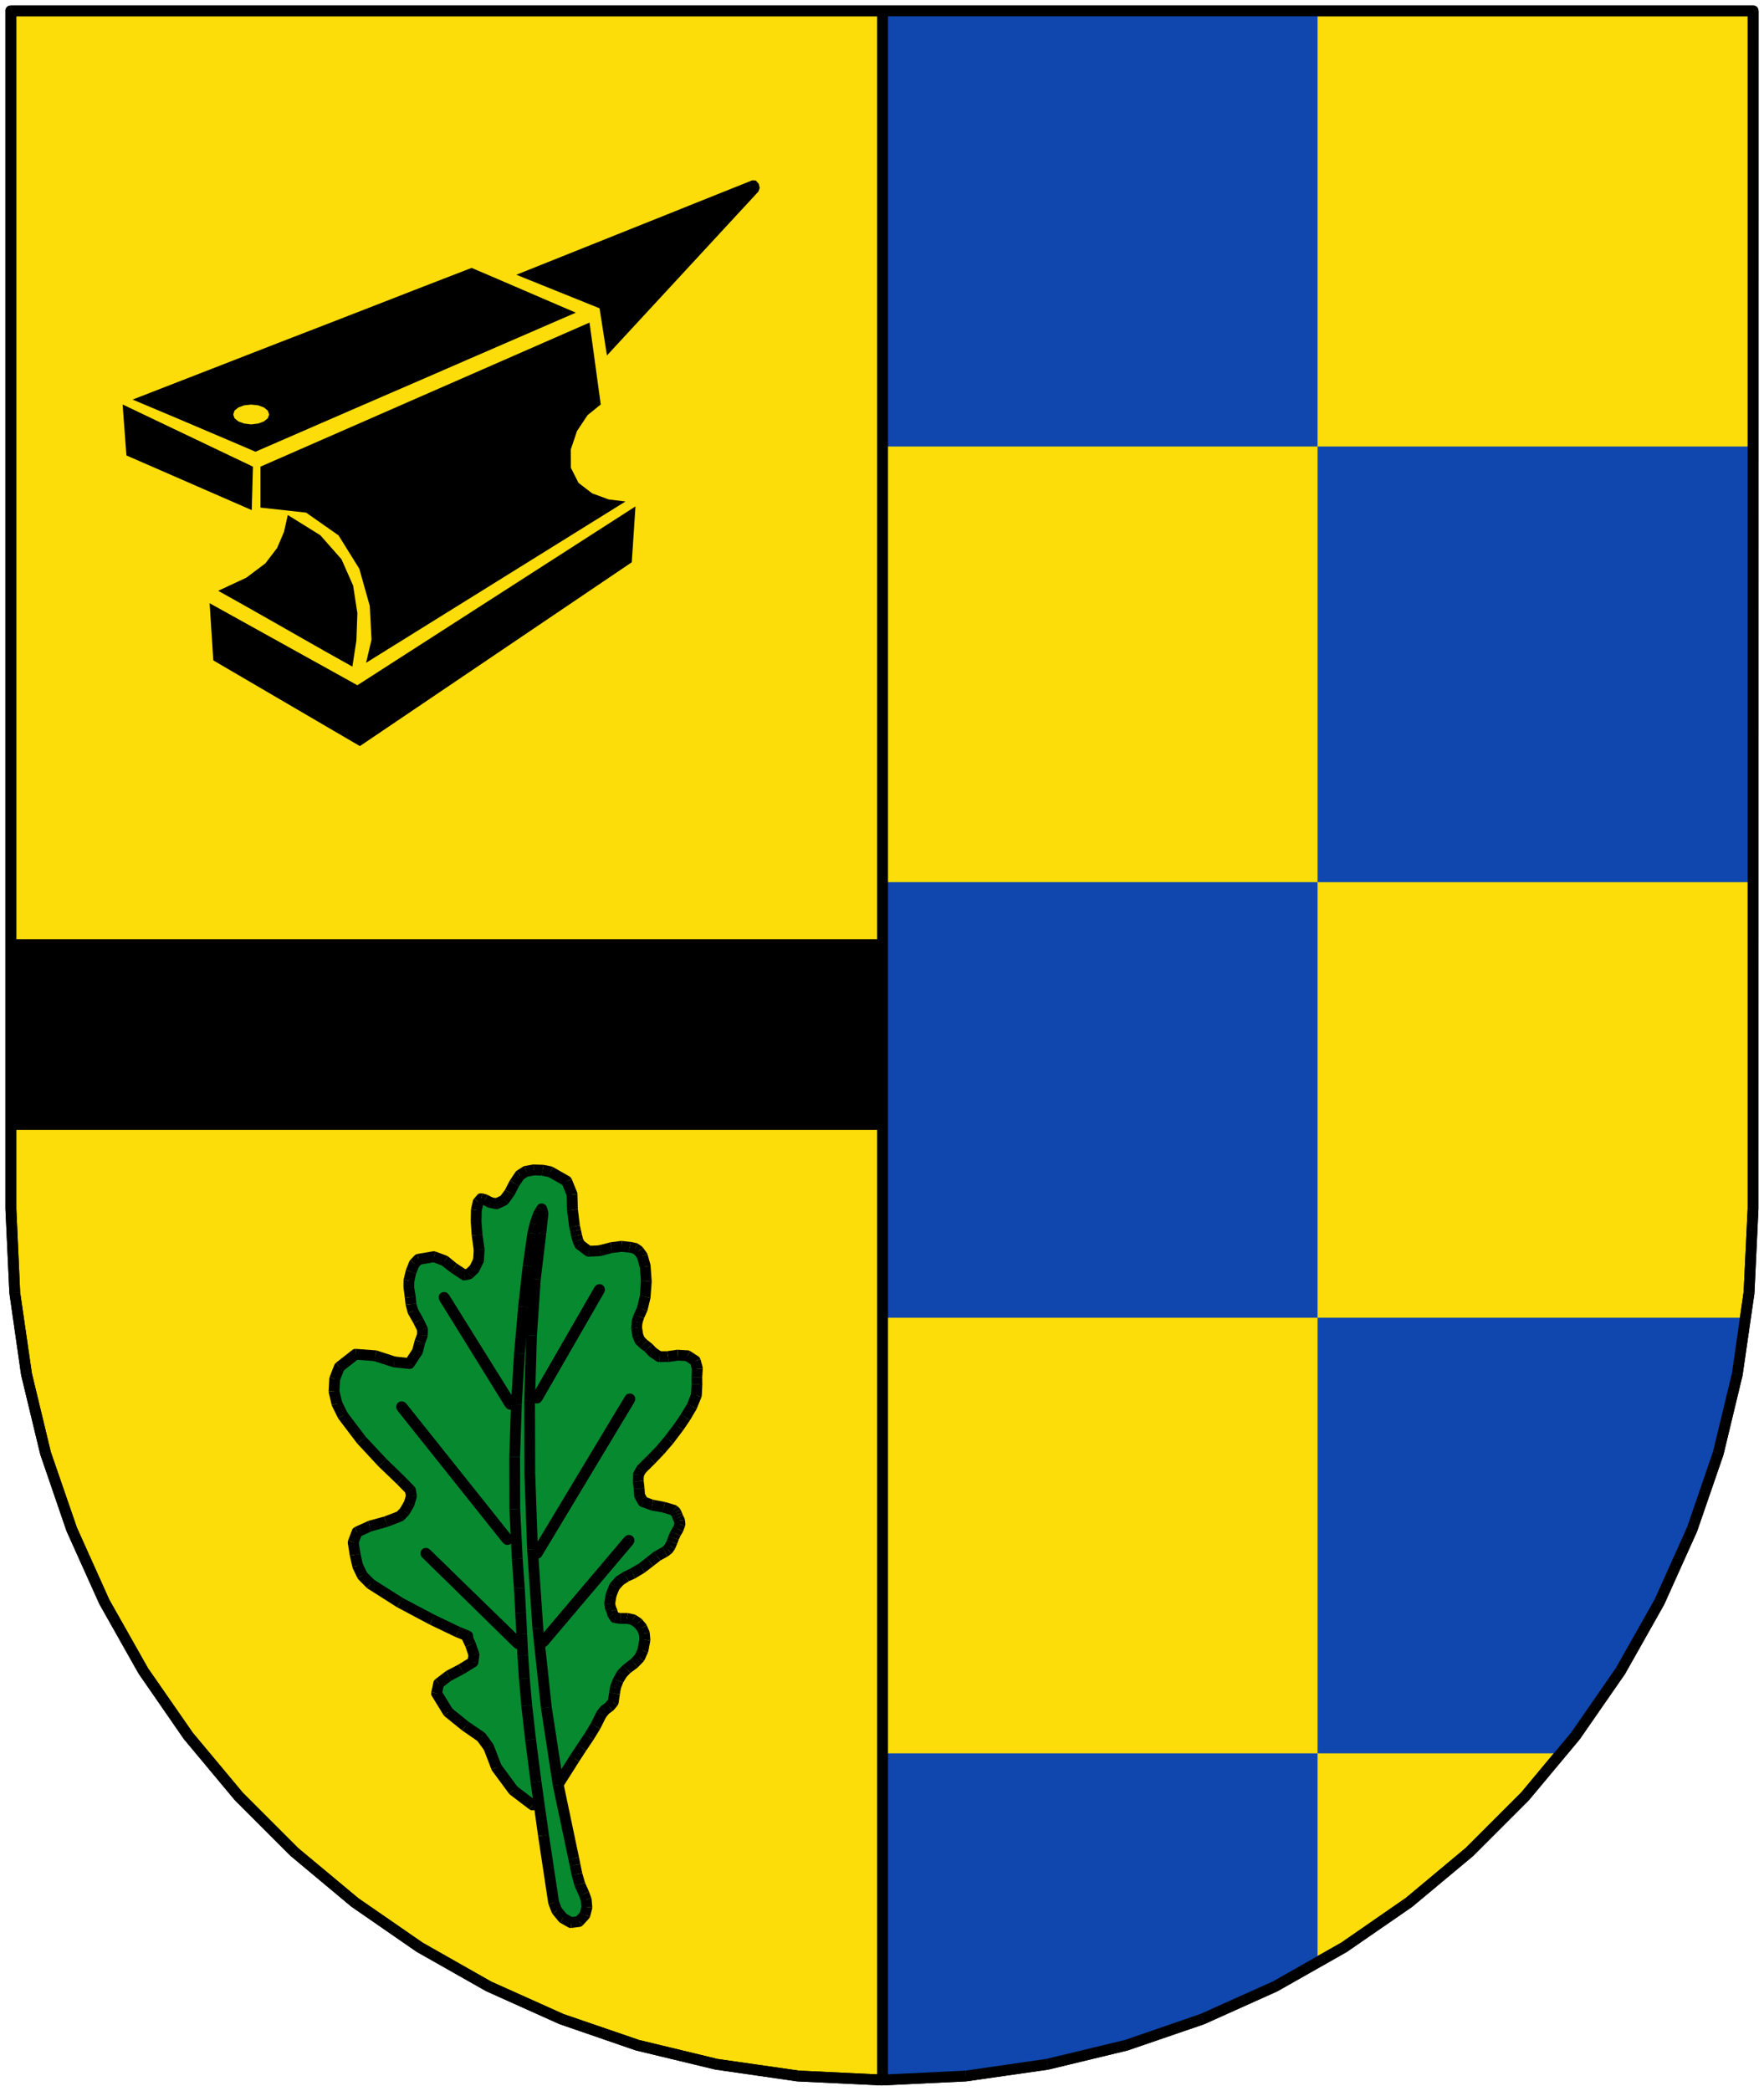 <?xml version="1.0" encoding="UTF-8" standalone="no"?>
<svg
   xmlns:dc="http://purl.org/dc/elements/1.1/"
   xmlns:cc="http://creativecommons.org/ns#"
   xmlns:rdf="http://www.w3.org/1999/02/22-rdf-syntax-ns#"
   xmlns:svg="http://www.w3.org/2000/svg"
   xmlns="http://www.w3.org/2000/svg"
   xmlns:sodipodi="http://sodipodi.sourceforge.net/DTD/sodipodi-0.dtd"
   xmlns:inkscape="http://www.inkscape.org/namespaces/inkscape"
   width="162mm"
   height="192mm"
   viewBox="0 0 16200 19200"
   id="svg2"
   version="1.1"
   inkscape:version="0.48.4 r9939"
   sodipodi:docname="SchmidthachenbachWappen.svg">
  <defs
     id="defs718" />
  <sodipodi:namedview
     pagecolor="#ffffff"
     bordercolor="#666666"
     borderopacity="1"
     objecttolerance="10"
     gridtolerance="10"
     guidetolerance="10"
     inkscape:pageopacity="0"
     inkscape:pageshadow="2"
     inkscape:window-width="749"
     inkscape:window-height="717"
     id="namedview716"
     showgrid="false"
     inkscape:zoom="0.24529404"
     inkscape:cx="147.78258"
     inkscape:cy="347.68308"
     inkscape:window-x="0"
     inkscape:window-y="0"
     inkscape:window-maximized="0"
     inkscape:current-layer="svg2" />
  <g
     style="stroke:none;fill:#fcdd09;fill-opacity:1"
     id="g4">
    <polygon
       points="8100,19100 7329,19063 6579,18955 5854,18780 5156,18540 4488,18240 3855,17881 3259,17469 2704,17006 2193,16495 1730,15940 1317,15344 959,14710 659,14043 419,13345 244,12619 136,11870 100,11100 100,100 16100,100 16100,11100 16063,11870 15955,12619 15780,13345 15540,14043 15240,14710 14882,15344 14469,15940 14006,16495 13495,17006 12940,17469 12344,17881 11711,18240 11043,18540 10345,18780 9620,18955 8870,19063 8100,19100"
       id="polygon6"
       style="fill:#fcdd09;fill-opacity:1" />
  </g>
  <g
     style="stroke:none;fill:rgb(0,0,0)"
     id="g8">
    <polygon
       points="8100,19100 8097,19149 7321,19112 7329,19063 7336,19013 8102,19050 8100,19100"
       id="polygon10" />
    <polygon
       points="7329,19063 7321,19112 6567,19003 6579,18955 6590,18906 7336,19013 7329,19063"
       id="polygon12" />
    <polygon
       points="6579,18955 6567,19003 5837,18827 5854,18780 5870,18732 6590,18906 6579,18955"
       id="polygon14" />
    <polygon
       points="5854,18780 5837,18827 5135,18585 5156,18540 5176,18494 5870,18732 5854,18780"
       id="polygon16" />
    <polygon
       points="5156,18540 5135,18585 4463,18283 4488,18240 4512,18196 5176,18494 5156,18540"
       id="polygon18" />
    <polygon
       points="4488,18240 4463,18283 3826,17922 3855,17881 3883,17839 4512,18196 4488,18240"
       id="polygon20" />
    <polygon
       points="3855,17881 3826,17922 3226,17507 3259,17469 3291,17430 3883,17839 3855,17881"
       id="polygon22" />
    <polygon
       points="3259,17469 3226,17507 2668,17041 2704,17006 2739,16970 3291,17430 3259,17469"
       id="polygon24" />
    <polygon
       points="2704,17006 2668,17041 2154,16527 2193,16495 2231,16462 2739,16970 2704,17006"
       id="polygon26" />
    <polygon
       points="2193,16495 2154,16527 1688,15968 1730,15940 1771,15911 2231,16462 2193,16495"
       id="polygon28" />
    <polygon
       points="1730,15940 1688,15968 1273,15368 1317,15344 1360,15319 1771,15911 1730,15940"
       id="polygon30" />
    <polygon
       points="1317,15344 1273,15368 913,14730 959,14710 1004,14689 1360,15319 1317,15344"
       id="polygon32" />
    <polygon
       points="959,14710 913,14730 611,14059 659,14043 706,14026 1004,14689 959,14710"
       id="polygon34" />
    <polygon
       points="659,14043 611,14059 370,13356 419,13345 467,13333 706,14026 659,14043"
       id="polygon36" />
    <polygon
       points="419,13345 370,13356 194,12626 244,12619 293,12611 467,13333 419,13345"
       id="polygon38" />
    <polygon
       points="244,12619 194,12626 86,11872 136,11870 185,11867 293,12611 244,12619"
       id="polygon40" />
    <polygon
       points="136,11870 86,11872 50,11100 100,11100 150,11100 185,11867 136,11870"
       id="polygon42" />
    <polygon
       points="50,11100 50,100 50,100 50,92 52,84 55,77 59,70 64,64 70,59 77,55 84,52 100,50 100,100 150,100 150,11100 100,11100 50,11100"
       id="polygon44" />
    <polygon
       points="100,50 16100,50 16100,50 16107,50 16115,52 16122,55 16129,59 16135,64 16140,70 16144,77 16147,84 16150,100 16100,100 16100,150 100,150 100,100 100,50"
       id="polygon46" />
    <polygon
       points="16100,100 16150,100 16149,11102 16100,11100 16050,11097 16050,100 16100,100"
       id="polygon48" />
    <polygon
       points="16100,11100 16149,11102 16112,11877 16063,11870 16013,11862 16050,11097 16100,11100"
       id="polygon50" />
    <polygon
       points="16063,11870 16112,11877 16003,12630 15955,12619 15906,12607 16013,11862 16063,11870"
       id="polygon52" />
    <polygon
       points="15955,12619 16003,12630 15827,13361 15780,13345 15732,13328 15906,12607 15955,12619"
       id="polygon54" />
    <polygon
       points="15780,13345 15827,13361 15585,14063 15540,14043 15494,14022 15732,13328 15780,13345"
       id="polygon56" />
    <polygon
       points="15540,14043 15585,14063 15283,14734 15240,14710 15196,14685 15494,14022 15540,14043"
       id="polygon58" />
    <polygon
       points="15240,14710 15283,14734 14923,15372 14882,15344 14840,15315 15196,14685 15240,14710"
       id="polygon60" />
    <polygon
       points="14882,15344 14923,15372 14507,15972 14469,15940 14430,15907 14840,15315 14882,15344"
       id="polygon62" />
    <polygon
       points="14469,15940 14507,15972 14041,16530 14006,16495 13970,16459 14430,15907 14469,15940"
       id="polygon64" />
    <polygon
       points="14006,16495 14041,16530 13527,17044 13495,17006 13462,16967 13970,16459 14006,16495"
       id="polygon66" />
    <polygon
       points="13495,17006 13527,17044 12968,17510 12940,17469 12911,17427 13462,16967 13495,17006"
       id="polygon68" />
    <polygon
       points="12940,17469 12968,17510 12368,17924 12344,17881 12319,17837 12911,17427 12940,17469"
       id="polygon70" />
    <polygon
       points="12344,17881 12368,17924 11731,18285 11711,18240 11690,18194 12319,17837 12344,17881"
       id="polygon72" />
    <polygon
       points="11711,18240 11731,18285 11059,18587 11043,18540 11026,18492 11690,18194 11711,18240"
       id="polygon74" />
    <polygon
       points="11043,18540 11059,18587 10356,18828 10345,18780 10333,18731 11026,18492 11043,18540"
       id="polygon76" />
    <polygon
       points="10345,18780 10356,18828 9627,19004 9620,18955 9612,18905 10333,18731 10345,18780"
       id="polygon78" />
    <polygon
       points="9620,18955 9627,19004 8872,19112 8870,19063 8867,19013 9612,18905 9620,18955"
       id="polygon80" />
    <polygon
       points="8870,19063 8872,19112 8097,19149 8100,19100 8102,19050 8867,19013 8870,19063"
       id="polygon82" />
  </g>
  <g
     style="stroke:none;fill:#0f47af;fill-opacity:1"
     id="g84">
    <polygon
       points="9620,18955 8870,19063 8100,19100 8100,18600 8100,18100 8100,17600 8100,17100 8100,16600 8100,16100 8599,16100 9099,16100 9599,16100 10099,16100 10599,16100 11099,16100 11599,16100 12100,16100 12100,16599 12100,17099 12100,17599 12100,18019 11711,18240 11043,18540 10345,18780 9620,18955"
       id="polygon86"
       style="fill:#0f47af;fill-opacity:1" />
    <polygon
       points="15955,12619 15780,13345 15540,14043 15240,14710 14882,15344 14469,15940 14335,16100 14100,16100 13600,16100 13100,16100 12600,16100 12100,16100 12100,15600 12100,15100 12100,14600 12100,14100 12100,13600 12100,13100 12100,12600 12100,12100 12599,12100 13099,12100 13599,12100 14099,12100 14599,12100 15099,12100 15599,12100 16029,12100 15955,12619"
       id="polygon88"
       style="fill:#0f47af;fill-opacity:1" />
    <polygon
       points="9600,4100 9100,4100 8600,4100 8100,4100 8100,3600 8100,3100 8100,2600 8100,2100 8100,1600 8100,1100 8100,600 8100,100 8599,100 9099,100 9599,100 10099,100 10599,100 11099,100 11599,100 12100,100 12100,599 12100,1099 12100,1599 12100,2099 12100,2599 12100,3099 12100,3599 12100,4100 11600,4100 11100,4100 10600,4100 10100,4100 9600,4100"
       id="polygon90"
       style="fill:#0f47af;fill-opacity:1" />
    <polygon
       points="13600,8100 13100,8100 12600,8100 12100,8100 12100,7600 12100,7100 12100,6600 12100,6100 12100,5600 12100,5100 12100,4600 12100,4100 12599,4100 13099,4100 13599,4100 14099,4100 14599,4100 15099,4100 15599,4100 16100,4100 16100,4599 16100,5099 16100,5599 16100,6099 16100,6599 16100,7099 16100,7599 16100,8100 15600,8100 15100,8100 14600,8100 14100,8100 13600,8100"
       id="polygon92"
       style="fill:#0f47af;fill-opacity:1" />
    <polygon
       points="9600,12100 9100,12100 8600,12100 8100,12100 8100,11600 8100,11100 8100,10600 8100,10100 8100,9600 8100,9100 8100,8600 8100,8100 8599,8100 9099,8100 9599,8100 10099,8100 10599,8100 11099,8100 11599,8100 12100,8100 12100,8599 12100,9099 12100,9599 12100,10099 12100,10599 12100,11099 12100,11599 12100,12100 11600,12100 11100,12100 10600,12100 10100,12100 9600,12100"
       id="polygon94"
       style="fill:#0f47af;fill-opacity:1" />
  </g>
  <g
     style="stroke:none;fill:rgb(0,0,0)"
     id="g96">
    <polygon
       points="1925,5539 1959,6064 3305,6851 5802,5163 5836,4650 3282,6292 1925,5539"
       id="polygon98" />
    <polygon
       points="1126,3714 1161,4182 2312,4684 2323,4285 1126,3714"
       id="polygon100" />
    <polygon
       points="4742,2523 5506,2831 5574,3264 6965,1759 6977,1724 6967,1686 6941,1658 6908,1656 4742,2523"
       id="polygon102" />
    <polygon
       points="2392,4285 2392,4661 2811,4707 3109,4916 3300,5223 3396,5564 3412,5873 3362,6086 5744,4605 5590,4586 5438,4530 5313,4434 5243,4296 5242,4127 5299,3958 5396,3812 5517,3714 5414,2962 2392,4285"
       id="polygon104" />
    <polygon
       points="2004,5425 2245,5560 2494,5701 2745,5844 2993,5985 3236,6121 3273,5882 3282,5630 3243,5377 3136,5135 2942,4915 2643,4729 2608,4884 2545,5032 2437,5173 2263,5304 2004,5425"
       id="polygon106" />
    <path
       d="M 1218,3669 L 1443,3764 1669,3859 1894,3955 2120,4051 2346,4148 2836,3935 3326,3722 3816,3510 4306,3297 4797,3084 5288,2871 5048,2768 4809,2665 4570,2562 4331,2460 3886,2632 3442,2805 2997,2978 2552,3150 2108,3323 1663,3496 1218,3669 Z M 2307,3897 L 2242,3889 2190,3870 2154,3841 2142,3806 2154,3770 2190,3741 2242,3722 2307,3715 2371,3722 2423,3741 2459,3770 2472,3806 2459,3841 2423,3870 2371,3889 2307,3897 Z"
       id="path108" />
  </g>
  <g
     style="stroke:none;fill:#078930;fill-opacity:1"
     id="g110">
    <polygon
       points="5030,16537 4891,16574 4715,16440 4560,16230 4488,16043 4420,15950 4274,15850 4116,15722 4010,15549 4029,15459 4120,15389 4238,15327 4344,15262 4353,15194 4321,15101 4287,15028 4296,15023 4205,14986 3969,14873 3673,14716 3404,14545 3328,14468 3285,14378 3262,14276 3244,14162 3280,14068 3397,14014 3545,13973 3675,13923 3717,13879 3757,13810 3778,13738 3770,13684 3680,13592 3513,13431 3320,13224 3149,12999 3095,12890 3068,12777 3074,12663 3117,12553 3266,12436 3445,12449 3621,12506 3761,12521 3835,12409 3857,12321 3879,12263 3881,12208 3843,12130 3793,12042 3775,11976 3768,11910 3755,11820 3756,11760 3775,11679 3805,11604 3843,11564 3985,11540 4084,11577 4168,11644 4265,11708 4307,11699 4357,11651 4395,11573 4401,11477 4382,11340 4373,11217 4375,11113 4392,11038 4419,11007 4455,11017 4502,11042 4560,11054 4630,11021 4681,10951 4725,10866 4775,10791 4830,10756 4904,10743 4983,10746 5054,10760 5205,10846 5254,10967 5258,11110 5277,11262 5286,11301 5296,11347 5308,11392 5325,11429 5406,11490 5508,11485 5614,11457 5708,11445 5784,11453 5832,11463 5865,11486 5899,11533 5926,11628 5936,11765 5926,11907 5899,12019 5868,12088 5851,12139 5847,12192 5858,12266 5878,12310 5914,12344 5956,12376 5994,12417 6055,12458 6135,12457 6224,12444 6313,12449 6385,12496 6405,12567 6400,12644 6401,12712 6396,12811 6355,12914 6295,13014 6234,13103 6144,13223 6063,13318 5981,13403 5890,13493 5864,13541 5862,13602 5870,13668 5874,13732 5906,13790 5991,13821 6095,13840 6186,13867 6205,13884 6217,13909 6227,13936 6241,13963 6245,13998 6229,14040 6204,14083 6186,14122 6173,14159 6157,14196 6135,14228 6106,14250 6036,14289 5968,14342 5895,14399 5811,14449 5749,14478 5692,14515 5644,14568 5612,14648 5600,14724 5607,14766 5620,14792 5628,14824 5648,14854 5697,14861 5757,14861 5811,14872 5859,14903 5895,14946 5918,14998 5923,15056 5905,15154 5875,15221 5826,15273 5755,15327 5713,15370 5677,15432 5652,15497 5644,15550 5632,15630 5597,15672 5556,15701 5524,15741 5470,15849 5409,15949 5343,16047 5277,16148 5030,16537"
       id="polygon112"
       style="fill:#078930;fill-opacity:1" />
  </g>
  <g
     style="stroke:none;fill:rgb(0,0,0)"
     id="g114">
    <polygon
       points="5042,16585 4903,16622 4903,16622 4896,16623 4888,16623 4881,16623 4873,16621 4860,16613 4891,16574 4878,16525 5017,16488 5030,16537 5042,16585"
       id="polygon116" />
    <polygon
       points="4860,16613 4684,16479 4684,16479 4674,16469 4715,16440 4745,16400 4921,16534 4891,16574 4860,16613"
       id="polygon118" />
    <polygon
       points="4674,16469 4519,16259 4519,16259 4513,16247 4560,16230 4600,16200 4755,16410 4715,16440 4674,16469"
       id="polygon120" />
    <polygon
       points="4513,16247 4441,16060 4488,16043 4528,16013 4528,16013 4534,16025 4606,16212 4560,16230 4513,16247"
       id="polygon122" />
    <polygon
       points="4447,16072 4379,15979 4420,15950 4448,15908 4448,15908 4460,15920 4528,16013 4488,16043 4447,16072"
       id="polygon124" />
    <polygon
       points="4420,15950 4391,15991 4242,15888 4274,15850 4305,15811 4448,15908 4420,15950"
       id="polygon126" />
    <polygon
       points="4242,15888 4084,15760 4084,15760 4073,15748 4116,15722 4147,15683 4305,15811 4274,15850 4242,15888"
       id="polygon128" />
    <polygon
       points="4073,15748 3967,15575 3967,15575 3963,15568 3961,15561 3960,15553 3961,15538 4010,15549 4052,15522 4158,15695 4116,15722 4073,15748"
       id="polygon130" />
    <polygon
       points="3961,15538 3980,15448 3980,15448 3982,15441 3984,15435 3988,15429 3998,15419 4029,15459 4077,15469 4058,15559 4010,15549 3961,15538"
       id="polygon132" />
    <polygon
       points="4029,15459 3998,15419 4096,15344 4120,15389 4143,15433 4059,15498 4029,15459"
       id="polygon134" />
    <polygon
       points="4120,15389 4096,15344 4211,15284 4238,15327 4264,15369 4143,15433 4120,15389"
       id="polygon136" />
    <polygon
       points="4211,15284 4317,15219 4344,15262 4393,15268 4393,15268 4392,15275 4389,15282 4385,15289 4381,15295 4370,15304 4264,15369 4238,15327 4211,15284"
       id="polygon138" />
    <polygon
       points="4294,15255 4303,15187 4353,15194 4400,15177 4400,15177 4402,15185 4402,15200 4393,15268 4344,15262 4294,15255"
       id="polygon140" />
    <polygon
       points="4353,15194 4305,15210 4275,15122 4321,15101 4366,15079 4400,15177 4353,15194"
       id="polygon142" />
    <polygon
       points="4275,15122 4241,15049 4241,15049 4238,15041 4237,15033 4237,15024 4238,15016 4240,15008 4244,15001 4249,14994 4262,14984 4287,15028 4332,15006 4366,15079 4321,15101 4275,15122"
       id="polygon144" />
    <polygon
       points="4262,14984 4271,14979 4296,15023 4314,14976 4314,14976 4322,14980 4329,14985 4335,14992 4340,14999 4343,15007 4345,15015 4345,15024 4345,15032 4342,15041 4338,15048 4333,15055 4320,15066 4311,15071 4287,15028 4262,14984"
       id="polygon146" />
    <polygon
       points="4296,15023 4277,15069 4183,15031 4205,14986 4226,14940 4314,14976 4296,15023"
       id="polygon148" />
    <polygon
       points="4205,14986 4183,15031 3945,14917 3969,14873 3992,14828 4226,14940 4205,14986"
       id="polygon150" />
    <polygon
       points="3969,14873 3945,14917 3646,14758 3673,14716 3699,14673 3992,14828 3969,14873"
       id="polygon152" />
    <polygon
       points="3646,14758 3377,14587 3377,14587 3368,14580 3404,14545 3430,14502 3699,14673 3673,14716 3646,14758"
       id="polygon154" />
    <polygon
       points="3368,14580 3292,14503 3292,14503 3282,14489 3328,14468 3363,14432 3439,14509 3404,14545 3368,14580"
       id="polygon156" />
    <polygon
       points="3282,14489 3239,14399 3239,14399 3236,14388 3285,14378 3330,14356 3373,14446 3328,14468 3282,14489"
       id="polygon158" />
    <polygon
       points="3285,14378 3236,14388 3212,14283 3262,14276 3311,14268 3333,14367 3285,14378"
       id="polygon160" />
    <polygon
       points="3212,14283 3194,14169 3194,14169 3194,14161 3197,14144 3244,14162 3293,14154 3311,14268 3262,14276 3212,14283"
       id="polygon162" />
    <polygon
       points="3197,14144 3233,14050 3233,14050 3236,14043 3240,14036 3246,14031 3259,14022 3280,14068 3326,14085 3290,14179 3244,14162 3197,14144"
       id="polygon164" />
    <polygon
       points="3280,14068 3259,14022 3383,13965 3397,14014 3410,14062 3300,14113 3280,14068"
       id="polygon166" />
    <polygon
       points="3397,14014 3383,13965 3527,13926 3545,13973 3562,14019 3410,14062 3397,14014"
       id="polygon168" />
    <polygon
       points="3527,13926 3657,13876 3675,13923 3711,13957 3711,13957 3705,13962 3692,13969 3562,14019 3545,13973 3527,13926"
       id="polygon170" />
    <polygon
       points="3638,13888 3680,13844 3717,13879 3760,13904 3760,13904 3753,13913 3711,13957 3675,13923 3638,13888"
       id="polygon172" />
    <polygon
       points="3673,13853 3713,13784 3757,13810 3805,13824 3805,13824 3800,13835 3760,13904 3717,13879 3673,13853"
       id="polygon174" />
    <polygon
       points="3709,13796 3730,13724 3778,13738 3827,13730 3827,13730 3827,13737 3826,13752 3805,13824 3757,13810 3709,13796"
       id="polygon176" />
    <polygon
       points="3728,13745 3720,13691 3770,13684 3805,13649 3805,13649 3810,13655 3814,13661 3819,13676 3827,13730 3778,13738 3728,13745"
       id="polygon178" />
    <polygon
       points="3770,13684 3734,13718 3645,13627 3680,13592 3714,13556 3805,13649 3770,13684"
       id="polygon180" />
    <polygon
       points="3680,13592 3645,13627 3476,13465 3513,13431 3549,13396 3714,13556 3680,13592"
       id="polygon182" />
    <polygon
       points="3513,13431 3476,13465 3280,13254 3320,13224 3359,13193 3549,13396 3513,13431"
       id="polygon184" />
    <polygon
       points="3280,13254 3109,13029 3109,13029 3104,13021 3149,12999 3188,12968 3359,13193 3320,13224 3280,13254"
       id="polygon186" />
    <polygon
       points="3104,13021 3050,12912 3050,12912 3046,12901 3095,12890 3139,12867 3193,12976 3149,12999 3104,13021"
       id="polygon188" />
    <polygon
       points="3046,12901 3019,12788 3019,12788 3018,12774 3068,12777 3116,12765 3143,12878 3095,12890 3046,12901"
       id="polygon190" />
    <polygon
       points="3018,12774 3024,12660 3024,12660 3027,12644 3074,12663 3123,12665 3117,12779 3068,12777 3018,12774"
       id="polygon192" />
    <polygon
       points="3027,12644 3070,12534 3070,12534 3073,12528 3076,12523 3086,12513 3117,12553 3163,12571 3120,12681 3074,12663 3027,12644"
       id="polygon194" />
    <polygon
       points="3086,12513 3235,12396 3235,12396 3241,12392 3247,12389 3254,12387 3269,12386 3266,12436 3296,12475 3147,12592 3117,12553 3086,12513"
       id="polygon196" />
    <polygon
       points="3269,12386 3448,12399 3448,12399 3460,12401 3445,12449 3441,12498 3262,12485 3266,12436 3269,12386"
       id="polygon198" />
    <polygon
       points="3460,12401 3636,12458 3621,12506 3615,12555 3615,12555 3605,12553 3429,12496 3445,12449 3460,12401"
       id="polygon200" />
    <polygon
       points="3626,12456 3766,12471 3761,12521 3802,12548 3802,12548 3797,12554 3792,12560 3785,12564 3778,12567 3771,12569 3755,12570 3615,12555 3621,12506 3626,12456"
       id="polygon202" />
    <polygon
       points="3719,12493 3793,12381 3835,12409 3883,12421 3883,12421 3876,12436 3802,12548 3761,12521 3719,12493"
       id="polygon204" />
    <polygon
       points="3835,12409 3786,12396 3810,12303 3857,12321 3903,12338 3883,12421 3835,12409"
       id="polygon206" />
    <polygon
       points="3810,12303 3832,12245 3879,12263 3928,12264 3928,12264 3925,12280 3903,12338 3857,12321 3810,12303"
       id="polygon208" />
    <polygon
       points="3829,12261 3831,12206 3881,12208 3925,12186 3925,12186 3928,12193 3930,12209 3928,12264 3879,12263 3829,12261"
       id="polygon210" />
    <polygon
       points="3881,12208 3836,12229 3799,12154 3843,12130 3886,12105 3925,12186 3881,12208"
       id="polygon212" />
    <polygon
       points="3799,12154 3749,12066 3749,12066 3744,12055 3793,12042 3836,12017 3886,12105 3843,12130 3799,12154"
       id="polygon214" />
    <polygon
       points="3793,12042 3744,12055 3725,11981 3775,11976 3824,11970 3841,12028 3793,12042"
       id="polygon216" />
    <polygon
       points="3775,11976 3725,11981 3718,11917 3768,11910 3817,11902 3824,11970 3775,11976"
       id="polygon218" />
    <polygon
       points="3768,11910 3718,11917 3705,11819 3755,11820 3804,11820 3817,11902 3768,11910"
       id="polygon220" />
    <polygon
       points="3705,11819 3706,11759 3706,11759 3707,11748 3756,11760 3805,11760 3804,11820 3755,11820 3705,11819"
       id="polygon222" />
    <polygon
       points="3756,11760 3707,11748 3728,11660 3775,11679 3821,11697 3804,11771 3756,11760"
       id="polygon224" />
    <polygon
       points="3728,11660 3758,11585 3758,11585 3761,11579 3768,11569 3805,11604 3851,11622 3821,11697 3775,11679 3728,11660"
       id="polygon226" />
    <polygon
       points="3768,11569 3806,11529 3806,11529 3812,11524 3819,11519 3834,11514 3843,11564 3879,11598 3841,11638 3805,11604 3768,11569"
       id="polygon228" />
    <polygon
       points="3834,11514 3976,11490 3976,11490 3983,11490 3989,11490 4002,11493 3985,11540 3993,11589 3851,11613 3843,11564 3834,11514"
       id="polygon230" />
    <polygon
       points="4002,11493 4101,11530 4101,11530 4115,11537 4084,11577 4066,11623 3967,11586 3985,11540 4002,11493"
       id="polygon232" />
    <polygon
       points="4084,11577 4115,11537 4195,11602 4168,11644 4140,11685 4052,11616 4084,11577"
       id="polygon234" />
    <polygon
       points="4195,11602 4292,11666 4265,11708 4275,11756 4275,11756 4267,11757 4259,11757 4251,11756 4237,11749 4140,11685 4168,11644 4195,11602"
       id="polygon236" />
    <polygon
       points="4254,11659 4296,11650 4307,11699 4341,11735 4341,11735 4336,11739 4330,11743 4317,11747 4275,11756 4265,11708 4254,11659"
       id="polygon238" />
    <polygon
       points="4272,11662 4322,11614 4357,11651 4401,11672 4401,11672 4399,11678 4391,11687 4341,11735 4307,11699 4272,11662"
       id="polygon240" />
    <polygon
       points="4312,11629 4350,11551 4395,11573 4444,11576 4444,11576 4444,11582 4439,11594 4401,11672 4357,11651 4312,11629"
       id="polygon242" />
    <polygon
       points="4345,11569 4351,11473 4401,11477 4450,11470 4450,11470 4450,11480 4444,11576 4395,11573 4345,11569"
       id="polygon244" />
    <polygon
       points="4401,11477 4351,11483 4332,11343 4382,11340 4431,11336 4450,11470 4401,11477"
       id="polygon246" />
    <polygon
       points="4382,11340 4332,11343 4323,11216 4373,11217 4422,11217 4431,11336 4382,11340"
       id="polygon248" />
    <polygon
       points="4323,11216 4325,11112 4325,11112 4326,11101 4375,11113 4424,11113 4422,11217 4373,11217 4323,11216"
       id="polygon250" />
    <polygon
       points="4326,11101 4343,11026 4343,11026 4345,11019 4354,11005 4392,11038 4440,11049 4423,11124 4375,11113 4326,11101"
       id="polygon252" />
    <polygon
       points="4354,11005 4381,10974 4381,10974 4387,10968 4393,10963 4400,10960 4408,10958 4416,10957 4432,10958 4419,11007 4456,11039 4429,11070 4392,11038 4354,11005"
       id="polygon254" />
    <polygon
       points="4432,10958 4468,10968 4468,10968 4478,10972 4455,11017 4441,11065 4405,11055 4419,11007 4432,10958"
       id="polygon256" />
    <polygon
       points="4478,10972 4525,10997 4502,11042 4491,11090 4491,11090 4478,11086 4431,11061 4455,11017 4478,10972"
       id="polygon258" />
    <polygon
       points="4512,10993 4570,11005 4560,11054 4581,11099 4581,11099 4573,11102 4565,11103 4549,11102 4491,11090 4502,11042 4512,10993"
       id="polygon260" />
    <polygon
       points="4538,11008 4608,10975 4630,11021 4670,11050 4670,11050 4664,11056 4651,11066 4581,11099 4560,11054 4538,11008"
       id="polygon262" />
    <polygon
       points="4630,11021 4589,10991 4636,10928 4681,10951 4725,10973 4670,11050 4630,11021"
       id="polygon264" />
    <polygon
       points="4681,10951 4636,10928 4683,10838 4725,10866 4766,10893 4725,10973 4681,10951"
       id="polygon266" />
    <polygon
       points="4683,10838 4733,10763 4733,10763 4737,10757 4748,10748 4775,10791 4816,10818 4766,10893 4725,10866 4683,10838"
       id="polygon268" />
    <polygon
       points="4748,10748 4803,10713 4803,10713 4808,10710 4821,10706 4830,10756 4856,10798 4801,10833 4775,10791 4748,10748"
       id="polygon270" />
    <polygon
       points="4821,10706 4895,10693 4895,10693 4905,10693 4904,10743 4912,10792 4838,10805 4830,10756 4821,10706"
       id="polygon272" />
    <polygon
       points="4904,10743 4905,10693 4992,10696 4983,10746 4973,10795 4902,10792 4904,10743"
       id="polygon274" />
    <polygon
       points="4992,10696 5063,10710 5063,10710 5078,10716 5054,10760 5044,10809 4973,10795 4983,10746 4992,10696"
       id="polygon276" />
    <polygon
       points="5078,10716 5229,10802 5229,10802 5236,10807 5242,10813 5251,10827 5205,10846 5180,10889 5029,10803 5054,10760 5078,10716"
       id="polygon278" />
    <polygon
       points="5251,10827 5300,10948 5300,10948 5302,10953 5303,10965 5254,10967 5207,10985 5158,10864 5205,10846 5251,10827"
       id="polygon280" />
    <polygon
       points="5254,10967 5303,10965 5307,11103 5258,11110 5208,11116 5204,10968 5254,10967"
       id="polygon282" />
    <polygon
       points="5258,11110 5307,11103 5325,11250 5277,11262 5228,11273 5208,11116 5258,11110"
       id="polygon284" />
    <polygon
       points="5277,11262 5325,11250 5334,11290 5286,11301 5237,11311 5228,11273 5277,11262"
       id="polygon286" />
    <polygon
       points="5286,11301 5334,11290 5344,11334 5296,11347 5247,11359 5237,11311 5286,11301"
       id="polygon288" />
    <polygon
       points="5296,11347 5344,11334 5353,11371 5308,11392 5262,11412 5247,11359 5296,11347"
       id="polygon290" />
    <polygon
       points="5353,11371 5370,11408 5325,11429 5294,11468 5294,11468 5288,11463 5279,11449 5262,11412 5308,11392 5353,11371"
       id="polygon292" />
    <polygon
       points="5355,11389 5436,11450 5406,11490 5408,11539 5408,11539 5399,11539 5391,11537 5375,11529 5294,11468 5325,11429 5355,11389"
       id="polygon294" />
    <polygon
       points="5403,11440 5505,11435 5508,11485 5520,11533 5520,11533 5510,11534 5408,11539 5406,11490 5403,11440"
       id="polygon296" />
    <polygon
       points="5508,11485 5495,11436 5607,11407 5614,11457 5620,11506 5520,11533 5508,11485"
       id="polygon298" />
    <polygon
       points="5607,11407 5701,11395 5701,11395 5713,11395 5708,11445 5714,11494 5620,11506 5614,11457 5607,11407"
       id="polygon300" />
    <polygon
       points="5708,11445 5713,11395 5794,11404 5784,11453 5773,11501 5702,11494 5708,11445"
       id="polygon302" />
    <polygon
       points="5794,11404 5842,11414 5842,11414 5848,11415 5860,11421 5832,11463 5821,11511 5773,11501 5784,11453 5794,11404"
       id="polygon304" />
    <polygon
       points="5860,11421 5893,11444 5893,11444 5905,11456 5865,11486 5836,11527 5803,11504 5832,11463 5860,11421"
       id="polygon306" />
    <polygon
       points="5905,11456 5939,11503 5939,11503 5942,11508 5947,11519 5899,11533 5858,11562 5824,11515 5865,11486 5905,11456"
       id="polygon308" />
    <polygon
       points="5947,11519 5974,11614 5974,11614 5975,11624 5926,11628 5877,11641 5850,11546 5899,11533 5947,11519"
       id="polygon310" />
    <polygon
       points="5926,11628 5975,11624 5985,11768 5936,11765 5886,11761 5876,11631 5926,11628"
       id="polygon312" />
    <polygon
       points="5936,11765 5985,11768 5974,11918 5926,11907 5877,11895 5886,11761 5936,11765"
       id="polygon314" />
    <polygon
       points="5974,11918 5947,12030 5947,12030 5944,12039 5899,12019 5850,12007 5877,11895 5926,11907 5974,11918"
       id="polygon316" />
    <polygon
       points="5899,12019 5944,12039 5915,12103 5868,12088 5820,12072 5853,11998 5899,12019"
       id="polygon318" />
    <polygon
       points="5915,12103 5898,12154 5851,12139 5801,12135 5801,12135 5803,12123 5820,12072 5868,12088 5915,12103"
       id="polygon320" />
    <polygon
       points="5900,12142 5896,12195 5847,12192 5797,12199 5797,12199 5797,12188 5801,12135 5851,12139 5900,12142"
       id="polygon322" />
    <polygon
       points="5896,12184 5907,12258 5858,12266 5812,12286 5812,12286 5808,12273 5797,12199 5847,12192 5896,12184"
       id="polygon324" />
    <polygon
       points="5903,12245 5923,12289 5878,12310 5843,12346 5843,12346 5839,12341 5832,12330 5812,12286 5858,12266 5903,12245"
       id="polygon326" />
    <polygon
       points="5878,12310 5912,12273 5944,12304 5914,12344 5883,12383 5843,12346 5878,12310"
       id="polygon328" />
    <polygon
       points="5914,12344 5944,12304 5992,12342 5956,12376 5919,12409 5883,12383 5914,12344"
       id="polygon330" />
    <polygon
       points="5992,12342 6030,12383 5994,12417 5966,12458 5966,12458 5957,12450 5919,12409 5956,12376 5992,12342"
       id="polygon332" />
    <polygon
       points="6021,12375 6082,12416 6055,12458 6055,12507 6055,12507 6048,12507 6040,12505 6027,12499 5966,12458 5994,12417 6021,12375"
       id="polygon334" />
    <polygon
       points="6055,12458 6054,12408 6127,12407 6135,12457 6142,12506 6055,12507 6055,12458"
       id="polygon336" />
    <polygon
       points="6127,12407 6216,12394 6216,12394 6226,12394 6224,12444 6231,12493 6142,12506 6135,12457 6127,12407"
       id="polygon338" />
    <polygon
       points="6226,12394 6315,12399 6315,12399 6324,12400 6340,12407 6313,12449 6310,12498 6221,12493 6224,12444 6226,12394"
       id="polygon340" />
    <polygon
       points="6340,12407 6412,12454 6412,12454 6418,12458 6423,12463 6427,12469 6433,12482 6385,12496 6357,12537 6285,12490 6313,12449 6340,12407"
       id="polygon342" />
    <polygon
       points="6433,12482 6453,12553 6453,12553 6454,12570 6405,12567 6356,12580 6336,12509 6385,12496 6433,12482"
       id="polygon344" />
    <polygon
       points="6405,12567 6454,12570 6449,12643 6400,12644 6350,12644 6355,12563 6405,12567"
       id="polygon346" />
    <polygon
       points="6400,12644 6449,12643 6450,12714 6401,12712 6351,12709 6350,12644 6400,12644"
       id="polygon348" />
    <polygon
       points="6450,12714 6445,12813 6445,12813 6442,12829 6396,12811 6346,12808 6351,12709 6401,12712 6450,12714"
       id="polygon350" />
    <polygon
       points="6396,12811 6442,12829 6397,12939 6355,12914 6312,12888 6349,12792 6396,12811"
       id="polygon352" />
    <polygon
       points="6355,12914 6397,12939 6336,13042 6295,13014 6253,12985 6312,12888 6355,12914"
       id="polygon354" />
    <polygon
       points="6295,13014 6336,13042 6274,13133 6234,13103 6194,13073 6253,12985 6295,13014"
       id="polygon356" />
    <polygon
       points="6234,13103 6274,13133 6182,13255 6144,13223 6105,13190 6194,13073 6234,13103"
       id="polygon358" />
    <polygon
       points="6144,13223 6182,13255 6098,13352 6063,13318 6027,13283 6105,13190 6144,13223"
       id="polygon360" />
    <polygon
       points="6063,13318 6098,13352 6016,13438 5981,13403 5945,13367 6027,13283 6063,13318"
       id="polygon362" />
    <polygon
       points="6016,13438 5925,13528 5890,13493 5846,13469 5846,13469 5854,13457 5945,13367 5981,13403 6016,13438"
       id="polygon364" />
    <polygon
       points="5933,13516 5907,13564 5864,13541 5814,13539 5814,13539 5814,13531 5820,13517 5846,13469 5890,13493 5933,13516"
       id="polygon366" />
    <polygon
       points="5864,13541 5913,13542 5911,13595 5862,13602 5812,13608 5814,13539 5864,13541"
       id="polygon368" />
    <polygon
       points="5862,13602 5911,13595 5919,13664 5870,13668 5820,13671 5812,13608 5862,13602"
       id="polygon370" />
    <polygon
       points="5919,13664 5923,13728 5874,13732 5830,13756 5830,13756 5827,13749 5824,13735 5820,13671 5870,13668 5919,13664"
       id="polygon372" />
    <polygon
       points="5917,13707 5949,13765 5906,13790 5888,13836 5888,13836 5882,13834 5876,13830 5870,13825 5862,13814 5830,13756 5874,13732 5917,13707"
       id="polygon374" />
    <polygon
       points="5906,13790 5923,13743 5999,13771 5991,13821 5982,13870 5888,13836 5906,13790"
       id="polygon376" />
    <polygon
       points="5991,13821 5999,13771 6109,13792 6095,13840 6080,13887 5982,13870 5991,13821"
       id="polygon378" />
    <polygon
       points="6109,13792 6200,13819 6200,13819 6207,13821 6219,13829 6186,13867 6171,13914 6080,13887 6095,13840 6109,13792"
       id="polygon380" />
    <polygon
       points="6219,13829 6238,13846 6238,13846 6242,13851 6250,13862 6205,13884 6171,13921 6152,13904 6186,13867 6219,13829"
       id="polygon382" />
    <polygon
       points="6205,13884 6250,13862 6263,13891 6217,13909 6170,13926 6159,13905 6205,13884"
       id="polygon384" />
    <polygon
       points="6217,13909 6263,13891 6271,13912 6227,13936 6182,13959 6170,13926 6217,13909"
       id="polygon386" />
    <polygon
       points="6271,13912 6285,13939 6285,13939 6287,13945 6290,13957 6241,13963 6196,13986 6182,13959 6227,13936 6271,13912"
       id="polygon388" />
    <polygon
       points="6290,13957 6294,13992 6294,13992 6294,14000 6291,14015 6245,13998 6195,14003 6191,13968 6241,13963 6290,13957"
       id="polygon390" />
    <polygon
       points="6245,13998 6291,14015 6272,14065 6229,14040 6185,14014 6198,13980 6245,13998"
       id="polygon392" />
    <polygon
       points="6229,14040 6272,14065 6249,14103 6204,14083 6158,14062 6185,14014 6229,14040"
       id="polygon394" />
    <polygon
       points="6204,14083 6249,14103 6233,14138 6186,14122 6138,14105 6158,14062 6204,14083"
       id="polygon396" />
    <polygon
       points="6186,14122 6233,14138 6218,14178 6173,14159 6127,14139 6138,14105 6186,14122"
       id="polygon398" />
    <polygon
       points="6218,14178 6202,14215 6202,14215 6198,14224 6157,14196 6111,14176 6127,14139 6173,14159 6218,14178"
       id="polygon400" />
    <polygon
       points="6198,14224 6176,14256 6176,14256 6165,14267 6135,14228 6093,14199 6115,14167 6157,14196 6198,14224"
       id="polygon402" />
    <polygon
       points="6135,14228 6165,14267 6130,14293 6106,14250 6081,14206 6104,14188 6135,14228"
       id="polygon404" />
    <polygon
       points="6106,14250 6130,14293 6066,14328 6036,14289 6005,14249 6081,14206 6106,14250"
       id="polygon406" />
    <polygon
       points="6036,14289 6066,14328 5998,14381 5968,14342 5937,14302 6005,14249 6036,14289"
       id="polygon408" />
    <polygon
       points="5968,14342 5998,14381 5920,14441 5895,14399 5869,14356 5937,14302 5968,14342"
       id="polygon410" />
    <polygon
       points="5895,14399 5920,14441 5832,14494 5811,14449 5789,14403 5869,14356 5895,14399"
       id="polygon412" />
    <polygon
       points="5811,14449 5832,14494 5776,14519 5749,14478 5721,14436 5789,14403 5811,14449"
       id="polygon414" />
    <polygon
       points="5776,14519 5719,14556 5692,14515 5654,14481 5654,14481 5664,14473 5721,14436 5749,14478 5776,14519"
       id="polygon416" />
    <polygon
       points="5729,14548 5681,14601 5644,14568 5597,14549 5597,14549 5600,14544 5606,14534 5654,14481 5692,14515 5729,14548"
       id="polygon418" />
    <polygon
       points="5690,14586 5658,14666 5612,14648 5562,14640 5562,14640 5565,14629 5597,14549 5644,14568 5690,14586"
       id="polygon420" />
    <polygon
       points="5661,14655 5649,14731 5600,14724 5550,14732 5550,14732 5550,14716 5562,14640 5612,14648 5661,14655"
       id="polygon422" />
    <polygon
       points="5649,14715 5656,14757 5607,14766 5562,14788 5562,14788 5557,14774 5550,14732 5600,14724 5649,14715"
       id="polygon424" />
    <polygon
       points="5651,14743 5664,14769 5664,14769 5668,14779 5620,14792 5575,14814 5562,14788 5607,14766 5651,14743"
       id="polygon426" />
    <polygon
       points="5668,14779 5676,14811 5628,14824 5586,14851 5586,14851 5579,14836 5571,14804 5620,14792 5668,14779"
       id="polygon428" />
    <polygon
       points="5669,14796 5689,14826 5648,14854 5640,14903 5640,14903 5632,14901 5624,14898 5617,14893 5606,14881 5586,14851 5628,14824 5669,14796"
       id="polygon430" />
    <polygon
       points="5648,14854 5655,14804 5697,14811 5697,14861 5697,14911 5640,14903 5648,14854"
       id="polygon432" />
    <polygon
       points="5697,14811 5757,14811 5757,14811 5766,14812 5757,14861 5757,14911 5697,14911 5697,14861 5697,14811"
       id="polygon434" />
    <polygon
       points="5766,14812 5820,14823 5820,14823 5826,14824 5838,14829 5811,14872 5801,14920 5747,14909 5757,14861 5766,14812"
       id="polygon436" />
    <polygon
       points="5838,14829 5886,14860 5886,14860 5897,14870 5859,14903 5831,14945 5783,14914 5811,14872 5838,14829"
       id="polygon438" />
    <polygon
       points="5897,14870 5933,14913 5933,14913 5940,14925 5895,14946 5856,14978 5820,14935 5859,14903 5897,14870"
       id="polygon440" />
    <polygon
       points="5940,14925 5963,14977 5963,14977 5967,14993 5918,14998 5872,15018 5849,14966 5895,14946 5940,14925"
       id="polygon442" />
    <polygon
       points="5967,14993 5972,15051 5972,15051 5972,15065 5923,15056 5873,15060 5868,15002 5918,14998 5967,14993"
       id="polygon444" />
    <polygon
       points="5972,15065 5954,15163 5954,15163 5950,15174 5905,15154 5855,15144 5873,15046 5923,15056 5972,15065"
       id="polygon446" />
    <polygon
       points="5950,15174 5920,15241 5920,15241 5911,15255 5875,15221 5829,15200 5859,15133 5905,15154 5950,15174"
       id="polygon448" />
    <polygon
       points="5875,15221 5911,15255 5856,15312 5826,15273 5795,15233 5838,15186 5875,15221"
       id="polygon450" />
    <polygon
       points="5826,15273 5856,15312 5790,15361 5755,15327 5719,15292 5795,15233 5826,15273"
       id="polygon452" />
    <polygon
       points="5790,15361 5748,15404 5713,15370 5669,15344 5669,15344 5677,15335 5719,15292 5755,15327 5790,15361"
       id="polygon454" />
    <polygon
       points="5713,15370 5756,15395 5723,15449 5677,15432 5630,15414 5669,15344 5713,15370"
       id="polygon456" />
    <polygon
       points="5723,15449 5698,15514 5652,15497 5602,15489 5602,15489 5605,15479 5630,15414 5677,15432 5723,15449"
       id="polygon458" />
    <polygon
       points="5652,15497 5701,15504 5693,15557 5644,15550 5594,15542 5602,15489 5652,15497"
       id="polygon460" />
    <polygon
       points="5693,15557 5681,15637 5681,15637 5679,15644 5677,15650 5670,15662 5632,15630 5582,15622 5594,15542 5644,15550 5693,15557"
       id="polygon462" />
    <polygon
       points="5670,15662 5635,15704 5635,15704 5625,15712 5597,15672 5558,15639 5593,15597 5632,15630 5670,15662"
       id="polygon464" />
    <polygon
       points="5625,15712 5584,15741 5556,15701 5516,15669 5516,15669 5527,15660 5568,15631 5597,15672 5625,15712"
       id="polygon466" />
    <polygon
       points="5595,15732 5563,15772 5524,15741 5479,15718 5479,15718 5484,15709 5516,15669 5556,15701 5595,15732"
       id="polygon468" />
    <polygon
       points="5524,15741 5568,15763 5512,15875 5470,15849 5427,15822 5479,15718 5524,15741"
       id="polygon470" />
    <polygon
       points="5470,15849 5512,15875 5450,15976 5409,15949 5367,15921 5427,15822 5470,15849"
       id="polygon472" />
    <polygon
       points="5409,15949 5450,15976 5384,16074 5343,16047 5301,16019 5367,15921 5409,15949"
       id="polygon474" />
    <polygon
       points="5343,16047 5384,16074 5319,16174 5277,16148 5234,16121 5301,16019 5343,16047"
       id="polygon476" />
    <polygon
       points="5319,16174 5072,16563 5072,16563 5067,16569 5062,16575 5056,16579 5042,16585 5030,16537 4987,16510 5234,16121 5277,16148 5319,16174"
       id="polygon478" />
  </g>
  <g
     style="stroke:none;fill:#078930;fill-opacity:1"
     id="g480">
    <polygon
       points="4894,11326 4851,11625 4809,12000 4771,12430 4743,12896 4727,13378 4728,13857 4751,14314 4770,14584 4782,14808 4792,15007 4802,15202 4816,15413 4838,15663 4873,15973 4923,16363 4992,16854 5085,17470 5113,17543 5170,17613 5242,17654 5317,17645 5372,17585 5390,17514 5384,17444 5364,17390 5325,17302 5299,17210 5282,17127 5269,17064 5127,16390 5018,15680 4940,14952 4891,14227 4866,13524 4864,12863 4882,12263 4917,11744 4967,11326 4987,11144 4975,11101 4946,11149 4914,11240 4894,11326"
       id="polygon482"
       style="fill:#078930;fill-opacity:1" />
  </g>
  <g
     style="stroke:none;fill:rgb(0,0,0)"
     id="g484">
    <polygon
       points="4894,11326 4943,11333 4900,11630 4851,11625 4801,11619 4844,11318 4894,11326"
       id="polygon486" />
    <polygon
       points="4851,11625 4900,11630 4858,12004 4809,12000 4759,11995 4801,11619 4851,11625"
       id="polygon488" />
    <polygon
       points="4809,12000 4858,12004 4820,12432 4771,12430 4721,12427 4759,11995 4809,12000"
       id="polygon490" />
    <polygon
       points="4771,12430 4820,12432 4792,12897 4743,12896 4693,12894 4721,12427 4771,12430"
       id="polygon492" />
    <polygon
       points="4743,12896 4792,12897 4776,13377 4727,13378 4677,13378 4693,12894 4743,12896"
       id="polygon494" />
    <polygon
       points="4727,13378 4776,13377 4777,13854 4728,13857 4678,13859 4677,13378 4727,13378"
       id="polygon496" />
    <polygon
       points="4728,13857 4777,13854 4800,14310 4751,14314 4701,14317 4678,13859 4728,13857"
       id="polygon498" />
    <polygon
       points="4751,14314 4800,14310 4819,14581 4770,14584 4720,14586 4701,14317 4751,14314"
       id="polygon500" />
    <polygon
       points="4770,14584 4819,14581 4831,14805 4782,14808 4732,14810 4720,14586 4770,14584"
       id="polygon502" />
    <polygon
       points="4782,14808 4831,14805 4841,15004 4792,15007 4742,15009 4732,14810 4782,14808"
       id="polygon504" />
    <polygon
       points="4792,15007 4841,15004 4851,15198 4802,15202 4752,15205 4742,15009 4792,15007"
       id="polygon506" />
    <polygon
       points="4802,15202 4851,15198 4865,15408 4816,15413 4766,15417 4752,15205 4802,15202"
       id="polygon508" />
    <polygon
       points="4816,15413 4865,15408 4887,15657 4838,15663 4788,15668 4766,15417 4816,15413"
       id="polygon510" />
    <polygon
       points="4838,15663 4887,15657 4922,15966 4873,15973 4823,15979 4788,15668 4838,15663"
       id="polygon512" />
    <polygon
       points="4873,15973 4922,15966 4972,16356 4923,16363 4873,16369 4823,15979 4873,15973"
       id="polygon514" />
    <polygon
       points="4923,16363 4972,16356 5041,16846 4992,16854 4942,16861 4873,16369 4923,16363"
       id="polygon516" />
    <polygon
       points="5041,16846 5134,17462 5085,17470 5038,17487 5038,17487 5035,17477 4942,16861 4992,16854 5041,16846"
       id="polygon518" />
    <polygon
       points="5131,17452 5159,17525 5113,17543 5074,17574 5074,17574 5066,17560 5038,17487 5085,17470 5131,17452"
       id="polygon520" />
    <polygon
       points="5151,17511 5208,17581 5170,17613 5145,17656 5145,17656 5140,17653 5131,17644 5074,17574 5113,17543 5151,17511"
       id="polygon522" />
    <polygon
       points="5194,17569 5266,17610 5242,17654 5247,17703 5247,17703 5240,17703 5232,17703 5217,17697 5145,17656 5170,17613 5194,17569"
       id="polygon524" />
    <polygon
       points="5236,17604 5311,17595 5317,17645 5353,17678 5353,17678 5348,17683 5342,17687 5336,17690 5322,17694 5247,17703 5242,17654 5236,17604"
       id="polygon526" />
    <polygon
       points="5280,17611 5335,17551 5372,17585 5420,17597 5420,17597 5417,17605 5408,17618 5353,17678 5317,17645 5280,17611"
       id="polygon528" />
    <polygon
       points="5323,17572 5341,17501 5390,17514 5439,17509 5439,17509 5438,17526 5420,17597 5372,17585 5323,17572"
       id="polygon530" />
    <polygon
       points="5340,17518 5334,17448 5384,17444 5430,17426 5430,17426 5433,17439 5439,17509 5390,17514 5340,17518"
       id="polygon532" />
    <polygon
       points="5384,17444 5337,17461 5318,17410 5364,17390 5409,17369 5430,17426 5384,17444"
       id="polygon534" />
    <polygon
       points="5364,17390 5318,17410 5276,17315 5325,17302 5373,17288 5409,17369 5364,17390"
       id="polygon536" />
    <polygon
       points="5325,17302 5276,17315 5250,17220 5299,17210 5347,17199 5373,17288 5325,17302"
       id="polygon538" />
    <polygon
       points="5299,17210 5250,17220 5233,17137 5282,17127 5330,17116 5347,17199 5299,17210"
       id="polygon540" />
    <polygon
       points="5282,17127 5233,17137 5220,17074 5269,17064 5317,17053 5330,17116 5282,17127"
       id="polygon542" />
    <polygon
       points="5269,17064 5220,17074 5077,16397 5127,16390 5176,16382 5317,17053 5269,17064"
       id="polygon544" />
    <polygon
       points="5127,16390 5077,16397 4968,15685 5018,15680 5067,15674 5176,16382 5127,16390"
       id="polygon546" />
    <polygon
       points="5018,15680 4968,15685 4890,14955 4940,14952 4989,14948 5067,15674 5018,15680"
       id="polygon548" />
    <polygon
       points="4940,14952 4890,14955 4841,14228 4891,14227 4940,14225 4989,14948 4940,14952"
       id="polygon550" />
    <polygon
       points="4891,14227 4841,14228 4816,13524 4866,13524 4915,13523 4940,14225 4891,14227"
       id="polygon552" />
    <polygon
       points="4866,13524 4816,13524 4814,12861 4864,12863 4913,12864 4915,13523 4866,13524"
       id="polygon554" />
    <polygon
       points="4864,12863 4814,12861 4832,12259 4882,12263 4931,12266 4913,12864 4864,12863"
       id="polygon556" />
    <polygon
       points="4882,12263 4832,12259 4867,11738 4917,11744 4966,11749 4931,12266 4882,12263"
       id="polygon558" />
    <polygon
       points="4917,11744 4867,11738 4917,11320 4967,11326 5016,11331 4966,11749 4917,11744"
       id="polygon560" />
    <polygon
       points="4917,11320 4937,11138 4987,11144 5035,11130 5035,11130 5036,11136 5036,11149 5016,11331 4967,11326 4917,11320"
       id="polygon562" />
    <polygon
       points="4938,11157 4926,11114 4975,11101 4932,11075 4932,11075 4937,11068 4942,11062 4949,11057 4957,11054 4965,11051 4973,11051 4981,11051 4989,11053 4997,11056 5004,11060 5010,11066 5016,11072 5023,11087 5035,11130 4987,11144 4938,11157"
       id="polygon564" />
    <polygon
       points="5017,11126 4988,11174 4946,11149 4898,11132 4898,11132 4903,11123 4932,11075 4975,11101 5017,11126"
       id="polygon566" />
    <polygon
       points="4946,11149 4993,11165 4962,11251 4914,11240 4865,11228 4898,11132 4946,11149"
       id="polygon568" />
    <polygon
       points="4914,11240 4962,11251 4943,11333 4894,11326 4844,11318 4865,11228 4914,11240"
       id="polygon570" />
  </g>
  <g
     style="stroke:none;fill:rgb(0,174,0)"
     id="g572">
    <polygon
       points="3912,14264 4765,15093 4757,15093 3912,14264"
       id="polygon574" />
  </g>
  <g
     style="stroke:none;fill:rgb(0,0,0)"
     id="g576">
    <polygon
       points="3946,14228 4799,15057 4799,15057 4805,15063 4809,15070 4812,15078 4814,15086 4814,15095 4813,15103 4811,15111 4807,15119 4802,15126 4796,15131 4789,15136 4781,15140 4765,15143 4765,15093 4730,15128 3877,14299 3912,14264 3946,14228"
       id="polygon578" />
    <polygon
       points="4765,15143 4757,15143 4757,15143 4749,15142 4741,15140 4734,15137 4721,15128 4757,15093 4757,15043 4765,15043 4765,15093 4765,15143"
       id="polygon580" />
    <polygon
       points="4721,15128 3876,14299 3876,14299 3871,14293 3866,14285 3863,14277 3862,14268 3862,14260 3863,14251 3866,14243 3870,14235 3876,14229 3882,14223 3890,14218 3898,14215 3906,14214 3915,14214 3924,14215 3932,14218 3946,14228 3912,14264 3947,14228 4792,15057 4757,15093 4721,15128"
       id="polygon582" />
  </g>
  <g
     style="stroke:none;fill:rgb(0,174,0)"
     id="g584">
    <polygon
       points="5777,14145 4988,15077 5777,14145"
       id="polygon586" />
  </g>
  <g
     style="stroke:none;fill:rgb(0,0,0)"
     id="g588">
    <polygon
       points="5815,14177 5026,15109 5026,15109 5020,15115 5013,15119 5006,15123 4998,15125 4990,15126 4981,15126 4973,15124 4966,15121 4958,15117 4952,15112 4947,15106 4943,15098 4940,15091 4938,15083 4938,15074 4939,15066 4941,15058 4949,15044 4988,15077 4949,15044 5738,14112 5777,14145 5815,14177"
       id="polygon590" />
    <polygon
       points="4949,15044 5738,14112 5738,14112 5744,14106 5751,14102 5758,14098 5766,14096 5774,14095 5783,14095 5791,14097 5798,14100 5806,14104 5812,14109 5817,14115 5821,14123 5824,14130 5826,14138 5826,14147 5825,14155 5823,14163 5815,14177 5777,14145 5815,14177 5026,15109 4988,15077 4949,15044"
       id="polygon592" />
  </g>
  <g
     style="stroke:none;fill:rgb(0,174,0)"
     id="g594">
    <polygon
       points="5785,12846 4932,14264 5785,12846"
       id="polygon596" />
  </g>
  <g
     style="stroke:none;fill:rgb(0,0,0)"
     id="g598">
    <polygon
       points="5827,12871 4974,14289 4974,14289 4970,14296 4964,14302 4957,14307 4949,14310 4942,14312 4933,14313 4925,14313 4917,14311 4909,14308 4902,14304 4896,14299 4891,14292 4886,14285 4884,14278 4882,14269 4882,14261 4883,14253 4889,14238 4932,14264 4889,14238 5742,12820 5785,12846 5827,12871"
       id="polygon600" />
    <polygon
       points="4889,14238 5742,12820 5742,12820 5746,12813 5752,12807 5759,12802 5767,12799 5774,12797 5783,12796 5791,12796 5799,12798 5807,12801 5814,12805 5820,12810 5825,12817 5830,12824 5832,12831 5834,12840 5834,12848 5833,12856 5827,12871 5785,12846 5827,12871 4974,14289 4932,14264 4889,14238"
       id="polygon602" />
  </g>
  <g
     style="stroke:none;fill:rgb(0,174,0)"
     id="g604">
    <polygon
       points="3689,12918 4661,14137 3689,12918"
       id="polygon606" />
  </g>
  <g
     style="stroke:none;fill:rgb(0,0,0)"
     id="g608">
    <polygon
       points="3728,12886 4700,14105 4700,14105 4704,14112 4708,14120 4710,14128 4710,14136 4710,14144 4708,14152 4705,14160 4700,14167 4695,14173 4688,14178 4681,14182 4673,14185 4665,14186 4657,14186 4649,14185 4641,14183 4634,14179 4621,14168 4661,14137 4621,14168 3649,12949 3689,12918 3728,12886"
       id="polygon610" />
    <polygon
       points="4621,14168 3649,12949 3649,12949 3645,12942 3641,12934 3639,12926 3639,12918 3639,12910 3641,12902 3644,12894 3649,12887 3654,12881 3661,12876 3668,12872 3676,12869 3684,12868 3692,12868 3700,12869 3708,12871 3715,12875 3728,12886 3689,12918 3728,12886 4700,14105 4661,14137 4621,14168"
       id="polygon612" />
  </g>
  <g
     style="stroke:none;fill:rgb(0,174,0)"
     id="g614">
    <polygon
       points="4079,11914 4677,12870 4693,12894 4685,12894 4079,11914"
       id="polygon616" />
  </g>
  <g
     style="stroke:none;fill:rgb(0,0,0)"
     id="g618">
    <polygon
       points="4079,11914 4121,11887 4718,12842 4677,12870 4635,12897 4036,11940 4079,11914"
       id="polygon620" />
    <polygon
       points="4718,12842 4734,12866 4734,12866 4738,12873 4741,12881 4742,12889 4742,12897 4741,12905 4738,12913 4734,12921 4729,12927 4723,12933 4716,12937 4709,12941 4693,12944 4693,12894 4651,12921 4635,12897 4677,12870 4718,12842"
       id="polygon622" />
    <polygon
       points="4693,12944 4685,12944 4685,12944 4676,12943 4668,12941 4660,12937 4653,12932 4642,12920 4685,12894 4685,12844 4693,12844 4693,12894 4693,12944"
       id="polygon624" />
    <polygon
       points="4642,12920 4036,11940 4036,11940 4032,11932 4030,11924 4029,11915 4029,11906 4031,11898 4034,11890 4039,11883 4045,11876 4052,11871 4060,11867 4068,11865 4077,11864 4086,11864 4094,11866 4102,11869 4109,11874 4121,11887 4079,11914 4121,11887 4727,12867 4685,12894 4642,12920"
       id="polygon626" />
  </g>
  <g
     style="stroke:none;fill:rgb(0,174,0)"
     id="g628">
    <polygon
       points="5506,11842 4932,12838 5506,11842"
       id="polygon630" />
  </g>
  <g
     style="stroke:none;fill:rgb(0,0,0)"
     id="g632">
    <polygon
       points="5549,11866 4975,12862 4975,12862 4970,12869 4964,12875 4958,12880 4950,12884 4942,12886 4934,12887 4926,12887 4918,12886 4910,12883 4903,12879 4897,12873 4891,12867 4887,12860 4884,12852 4882,12844 4882,12836 4882,12828 4888,12813 4932,12838 4888,12813 5462,11817 5506,11842 5549,11866"
       id="polygon634" />
    <polygon
       points="4888,12813 5462,11817 5462,11817 5467,11810 5473,11804 5479,11799 5487,11795 5495,11793 5503,11792 5511,11792 5519,11793 5527,11796 5534,11800 5540,11806 5546,11812 5550,11819 5553,11827 5555,11835 5555,11843 5555,11851 5549,11866 5506,11842 5549,11866 4975,12862 4932,12838 4888,12813"
       id="polygon636" />
    <polygon
       points="105,8625 8105,8625 8105,10375 105,10375 105,8625"
       id="polygon638" />
    <polygon
       points="8155,105 8155,19105 8055,19105 8055,105 8155,105"
       id="polygon640" />
    <polygon
       points="8100,19100 8097,19149 7321,19112 7329,19063 7336,19013 8102,19050 8100,19100"
       id="polygon642" />
    <polygon
       points="7329,19063 7321,19112 6567,19003 6579,18955 6590,18906 7336,19013 7329,19063"
       id="polygon644" />
    <polygon
       points="6579,18955 6567,19003 5837,18827 5854,18780 5870,18732 6590,18906 6579,18955"
       id="polygon646" />
    <polygon
       points="5854,18780 5837,18827 5135,18585 5156,18540 5176,18494 5870,18732 5854,18780"
       id="polygon648" />
    <polygon
       points="5156,18540 5135,18585 4463,18283 4488,18240 4512,18196 5176,18494 5156,18540"
       id="polygon650" />
    <polygon
       points="4488,18240 4463,18283 3826,17922 3855,17881 3883,17839 4512,18196 4488,18240"
       id="polygon652" />
    <polygon
       points="3855,17881 3826,17922 3226,17507 3259,17469 3291,17430 3883,17839 3855,17881"
       id="polygon654" />
    <polygon
       points="3259,17469 3226,17507 2668,17041 2704,17006 2739,16970 3291,17430 3259,17469"
       id="polygon656" />
    <polygon
       points="2704,17006 2668,17041 2154,16527 2193,16495 2231,16462 2739,16970 2704,17006"
       id="polygon658" />
    <polygon
       points="2193,16495 2154,16527 1688,15968 1730,15940 1771,15911 2231,16462 2193,16495"
       id="polygon660" />
    <polygon
       points="1730,15940 1688,15968 1273,15368 1317,15344 1360,15319 1771,15911 1730,15940"
       id="polygon662" />
    <polygon
       points="1317,15344 1273,15368 913,14730 959,14710 1004,14689 1360,15319 1317,15344"
       id="polygon664" />
    <polygon
       points="959,14710 913,14730 611,14059 659,14043 706,14026 1004,14689 959,14710"
       id="polygon666" />
    <polygon
       points="659,14043 611,14059 370,13356 419,13345 467,13333 706,14026 659,14043"
       id="polygon668" />
    <polygon
       points="419,13345 370,13356 194,12626 244,12619 293,12611 467,13333 419,13345"
       id="polygon670" />
    <polygon
       points="244,12619 194,12626 86,11872 136,11870 185,11867 293,12611 244,12619"
       id="polygon672" />
    <polygon
       points="136,11870 86,11872 50,11100 100,11100 150,11100 185,11867 136,11870"
       id="polygon674" />
    <polygon
       points="50,11100 50,100 50,100 50,92 52,84 55,77 59,70 64,64 70,59 77,55 84,52 100,50 100,100 150,100 150,11100 100,11100 50,11100"
       id="polygon676" />
    <polygon
       points="100,50 16100,50 16100,50 16107,50 16115,52 16122,55 16129,59 16135,64 16140,70 16144,77 16147,84 16150,100 16100,100 16100,150 100,150 100,100 100,50"
       id="polygon678" />
    <polygon
       points="16100,100 16150,100 16149,11102 16100,11100 16050,11097 16050,100 16100,100"
       id="polygon680" />
    <polygon
       points="16100,11100 16149,11102 16112,11877 16063,11870 16013,11862 16050,11097 16100,11100"
       id="polygon682" />
    <polygon
       points="16063,11870 16112,11877 16003,12630 15955,12619 15906,12607 16013,11862 16063,11870"
       id="polygon684" />
    <polygon
       points="15955,12619 16003,12630 15827,13361 15780,13345 15732,13328 15906,12607 15955,12619"
       id="polygon686" />
    <polygon
       points="15780,13345 15827,13361 15585,14063 15540,14043 15494,14022 15732,13328 15780,13345"
       id="polygon688" />
    <polygon
       points="15540,14043 15585,14063 15283,14734 15240,14710 15196,14685 15494,14022 15540,14043"
       id="polygon690" />
    <polygon
       points="15240,14710 15283,14734 14923,15372 14882,15344 14840,15315 15196,14685 15240,14710"
       id="polygon692" />
    <polygon
       points="14882,15344 14923,15372 14507,15972 14469,15940 14430,15907 14840,15315 14882,15344"
       id="polygon694" />
    <polygon
       points="14469,15940 14507,15972 14041,16530 14006,16495 13970,16459 14430,15907 14469,15940"
       id="polygon696" />
    <polygon
       points="14006,16495 14041,16530 13527,17044 13495,17006 13462,16967 13970,16459 14006,16495"
       id="polygon698" />
    <polygon
       points="13495,17006 13527,17044 12968,17510 12940,17469 12911,17427 13462,16967 13495,17006"
       id="polygon700" />
    <polygon
       points="12940,17469 12968,17510 12368,17924 12344,17881 12319,17837 12911,17427 12940,17469"
       id="polygon702" />
    <polygon
       points="12344,17881 12368,17924 11731,18285 11711,18240 11690,18194 12319,17837 12344,17881"
       id="polygon704" />
    <polygon
       points="11711,18240 11731,18285 11059,18587 11043,18540 11026,18492 11690,18194 11711,18240"
       id="polygon706" />
    <polygon
       points="11043,18540 11059,18587 10356,18828 10345,18780 10333,18731 11026,18492 11043,18540"
       id="polygon708" />
    <polygon
       points="10345,18780 10356,18828 9627,19004 9620,18955 9612,18905 10333,18731 10345,18780"
       id="polygon710" />
    <polygon
       points="9620,18955 9627,19004 8872,19112 8870,19063 8867,19013 9612,18905 9620,18955"
       id="polygon712" />
    <polygon
       points="8870,19063 8872,19112 8097,19149 8100,19100 8102,19050 8867,19013 8870,19063"
       id="polygon714" />
  </g>
</svg>
